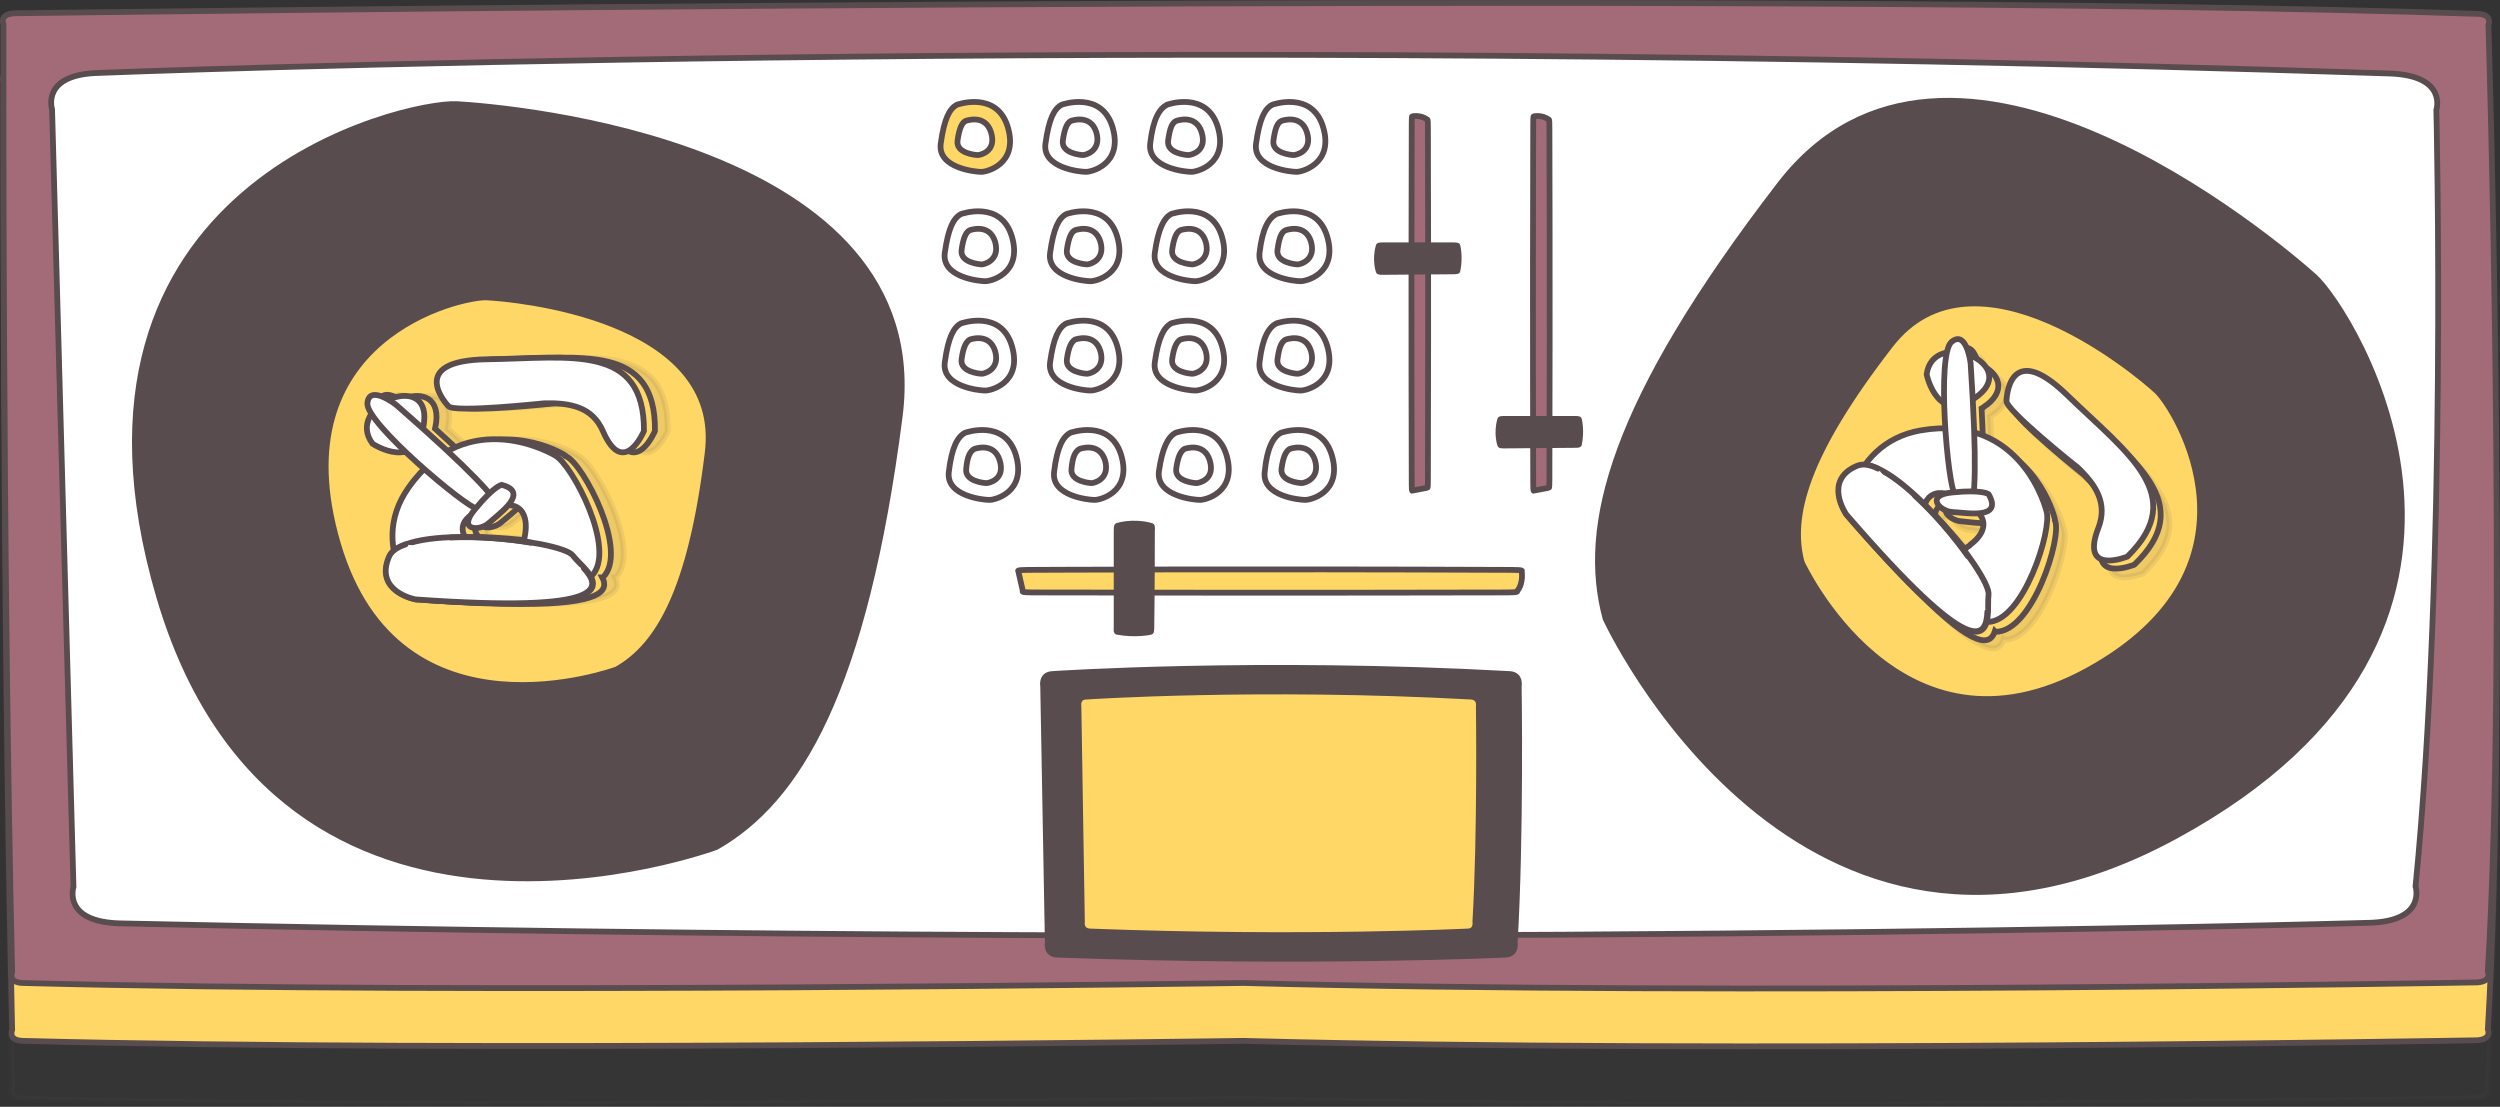 <?xml version="1.0" encoding="utf-8"?>
<!-- Generator: Adobe Illustrator 22.1.0, SVG Export Plug-In . SVG Version: 6.00 Build 0)  -->
<svg version="1.1" id="Layer_1" xmlns="http://www.w3.org/2000/svg" xmlns:xlink="http://www.w3.org/1999/xlink" x="0px" y="0px"
	 viewBox="0 0 432.1 191.3" style="enable-background:new 0 0 432.1 191.3;" xml:space="preserve">
<rect x="0" y="0" width="432.1" height="191.3" fill="#333333" stroke="none"/>
<style type="text/css">
	.st0{opacity:0.1;fill:#584C4F;stroke:#584C4F;stroke-linecap:round;stroke-miterlimit:10;enable-background:new    ;}
	.st1{fill:#FFD767;stroke:#584C4F;stroke-miterlimit:10;}
	.st2{fill:#A36B78;stroke:#584C4F;stroke-linecap:round;stroke-miterlimit:10;}
	.st3{fill:#FFFFFF;stroke:#584C4F;stroke-linecap:round;stroke-miterlimit:10;}
	.st4{fill:#584C4F;stroke:#584C4F;stroke-linecap:round;stroke-miterlimit:10;}
</style>
<path class="st0" d="M430.1,24.3c0,0,0.8-1.8-1.8-1.9C304,18.2,2.4,22.3,2.4,22.3c-2.6,0.2-1.8,1.9-1.8,1.9S0.4,113.9,2.1,188
	c0,0-0.8,1.8,1.8,1.9c75.1,2,210.8,0,211,0c82.3,2.2,213.3-0.1,213.3-0.1c2.6-0.2,1.8-1.9,1.8-1.9
	C433.4,130.7,430.1,24.3,430.1,24.3z"/>
<path class="st1" d="M430.1,14.3c0,0,0.8-1.8-1.8-1.9C304,8.2,2.4,12.3,2.4,12.3c-2.6,0.2-1.8,1.9-1.8,1.9S0.4,103.9,2.1,178
	c0,0-0.8,1.8,1.8,1.9c75.1,2,210.8,0,211,0c82.3,2.2,213.3-0.1,213.3-0.1c2.6-0.2,1.8-1.9,1.8-1.9
	C433.4,120.7,430.1,14.3,430.1,14.3z"/>
<g>
	<path class="st2" d="M430.1,4.3c0,0,0.8-1.8-1.8-1.9C304-1.8,2.4,2.3,2.4,2.3c-2.6,0.2-1.8,1.9-1.8,1.9S0.4,93.9,2.1,168
		c0,0-0.8,1.8,1.8,1.9c75.1,2,210.8,0,211,0c82.3,2.2,213.3-0.1,213.3-0.1c2.6-0.2,1.8-1.9,1.8-1.9C433.4,110.7,430.1,4.3,430.1,4.3
		z"/>
	<path id="XMLID_36908_" class="st3" d="M9,18.9c0,0-2-6.1,8.2-6.3c0,0,177.4-7.1,395.7,0.1c10.2,0.3,8.2,6.3,8.2,6.3
		s1.9,79-3.6,134.2c0,0,2,6.1-8.2,6.3c0,0-169.1,4.9-388.4,0.1c-10.2-0.2-8.2-6.3-8.2-6.3L9,18.9z"/>
</g>
<path id="XMLID_36907_" class="st4" d="M123.8,146.4c0,0-75.4,28-96.3-43.3S70.3,17.5,79,18s82.6,6.6,76.5,54S138,138.3,123.8,146.4
	z"/>
<path id="XMLID_36906_" class="st1" d="M106.6,115.7c0,0-37.7,14-48.2-21.7s21.4-42.8,25.7-42.6s41.3,3.3,38.2,27
	C119.4,102.1,113.8,111.6,106.6,115.7z"/>
<g>
	<g>
		<path id="XMLID_36905_" class="st3" d="M219.9,18.1c0,0,6.9-2.5,8.8,3.9s-3.9,7.8-4.7,7.7c-0.8,0-7.5-0.6-6.9-4.9
			S218.6,18.8,219.9,18.1z"/>
		<path id="XMLID_36904_" class="st3" d="M221.5,20.9c0,0,3.4-1.3,4.4,2s-1.9,3.9-2.3,3.9c-0.4,0-3.8-0.3-3.5-2.5
			S220.8,21.2,221.5,20.9z"/>
	</g>
	<g>
		<path id="XMLID_36903_" class="st3" d="M201.7,18.1c0,0,6.9-2.5,8.8,3.9c1.9,6.5-3.9,7.8-4.7,7.7c-0.8,0-7.5-0.6-7-4.9
			S200.4,18.8,201.7,18.1z"/>
		<path id="XMLID_36902_" class="st3" d="M203.3,20.9c0,0,3.4-1.3,4.4,2s-1.9,3.9-2.3,3.9s-3.8-0.3-3.5-2.5S202.6,21.2,203.3,20.9z"
			/>
	</g>
	<g>
		<path id="XMLID_36901_" class="st3" d="M183.5,18.1c0,0,6.9-2.5,8.8,3.9c1.9,6.5-3.9,7.8-4.7,7.7c-0.8,0-7.5-0.6-6.9-4.9
			S182.2,18.8,183.5,18.1z"/>
		<path id="XMLID_36900_" class="st3" d="M185.1,20.9c0,0,3.4-1.3,4.4,2c0.9,3.2-1.9,3.9-2.3,3.9c-0.4,0-3.8-0.3-3.5-2.5
			S184.5,21.2,185.1,20.9z"/>
	</g>
	<g>
		<path id="XMLID_36899_" class="st1" d="M165.4,18.1c0,0,6.9-2.5,8.8,3.9c1.9,6.5-3.9,7.8-4.7,7.7c-0.8,0-7.5-0.6-6.9-4.9
			S164.1,18.8,165.4,18.1z"/>
		<path id="XMLID_36898_" class="st3" d="M166.9,20.9c0,0,3.4-1.3,4.4,2s-1.9,3.9-2.3,3.9c-0.4,0-3.8-0.3-3.5-2.5
			S166.3,21.2,166.9,20.9z"/>
	</g>
</g>
<path id="XMLID_36897_" class="st4" d="M277.5,106.9c0,0,33.5,73.1,98.7,37.5s30.3-90.8,23.8-96.6C393.5,42,336.9-6,307.7,31.8
	C278.5,69.7,273.2,91,277.5,106.9z"/>
<path id="XMLID_36896_" class="st1" d="M311.4,97.2c0,0,16.8,36.6,49.4,18.7s15.1-45.4,12-48.3s-31.5-26.9-46.1-7.9
	C312,78.7,309.3,89.3,311.4,97.2z"/>
<g>
	<g>
		<path id="XMLID_36895_" class="st3" d="M220.6,37c0,0,6.9-2.5,8.8,3.9c1.9,6.5-3.9,7.8-4.7,7.7c-0.8,0-7.5-0.6-7-4.9
			S219.3,37.7,220.6,37z"/>
		<path id="XMLID_36894_" class="st3" d="M222.2,39.8c0,0,3.4-1.3,4.4,2c0.9,3.2-1.9,3.9-2.3,3.9s-3.8-0.3-3.5-2.5
			S221.5,40.1,222.2,39.8z"/>
	</g>
	<g>
		<path id="XMLID_36893_" class="st3" d="M202.4,37c0,0,6.9-2.5,8.8,3.9c1.9,6.5-3.9,7.8-4.7,7.7c-0.8,0-7.5-0.6-6.9-4.9
			S201.2,37.7,202.4,37z"/>
		<path id="XMLID_36892_" class="st3" d="M204,39.8c0,0,3.4-1.3,4.4,2c0.9,3.2-1.9,3.9-2.3,3.9c-0.4,0-3.8-0.3-3.5-2.5
			S203.4,40.1,204,39.8z"/>
	</g>
	<g>
		<path id="XMLID_36891_" class="st3" d="M184.3,37c0,0,6.9-2.5,8.8,3.9c1.9,6.5-3.9,7.8-4.7,7.7c-0.8,0-7.5-0.6-6.9-4.9
			S183,37.7,184.3,37z"/>
		<path id="XMLID_36890_" class="st3" d="M185.8,39.8c0,0,3.4-1.3,4.4,2c0.9,3.2-1.9,3.9-2.3,3.9c-0.4,0-3.8-0.3-3.5-2.5
			S185.2,40.1,185.8,39.8z"/>
	</g>
	<g>
		<path id="XMLID_36889_" class="st3" d="M166.1,37c0,0,6.9-2.5,8.8,3.9c1.9,6.5-3.9,7.8-4.7,7.7c-0.8,0-7.5-0.6-6.9-4.9
			S164.8,37.7,166.1,37z"/>
		<path id="XMLID_36888_" class="st3" d="M167.6,39.8c0,0,3.4-1.3,4.4,2c0.9,3.2-1.9,3.9-2.3,3.9s-3.8-0.3-3.5-2.5
			S167,40.1,167.6,39.8z"/>
	</g>
</g>
<g>
	<g>
		<path id="XMLID_36887_" class="st3" d="M220.6,55.9c0,0,6.9-2.5,8.8,3.9c1.9,6.5-3.9,7.8-4.7,7.7c-0.8,0-7.5-0.6-7-4.9
			S219.3,56.6,220.6,55.9z"/>
		<path id="XMLID_36886_" class="st3" d="M222.2,58.7c0,0,3.4-1.3,4.4,2c0.9,3.2-1.9,3.9-2.3,3.9c-0.4,0-3.8-0.3-3.5-2.5
			S221.5,59.1,222.2,58.7z"/>
	</g>
	<g>
		<path id="XMLID_36885_" class="st3" d="M202.4,55.9c0,0,6.9-2.5,8.8,3.9c1.9,6.5-3.9,7.8-4.7,7.7c-0.8,0-7.5-0.6-6.9-4.9
			S201.2,56.6,202.4,55.9z"/>
		<path id="XMLID_36884_" class="st3" d="M204,58.7c0,0,3.4-1.3,4.4,2c0.9,3.2-1.9,3.9-2.3,3.9c-0.4,0-3.8-0.3-3.5-2.5
			S203.4,59.1,204,58.7z"/>
	</g>
	<g>
		<path id="XMLID_36883_" class="st3" d="M184.3,55.9c0,0,6.9-2.5,8.8,3.9c1.9,6.5-3.9,7.8-4.7,7.7c-0.8,0-7.5-0.6-6.9-4.9
			S183,56.6,184.3,55.9z"/>
		<path id="XMLID_36882_" class="st3" d="M185.8,58.7c0,0,3.4-1.3,4.4,2c0.9,3.2-1.9,3.9-2.3,3.9c-0.4,0-3.8-0.3-3.5-2.5
			S185.2,59.1,185.8,58.7z"/>
	</g>
	<g>
		<path id="XMLID_36881_" class="st3" d="M166.1,55.9c0,0,6.9-2.5,8.8,3.9c1.9,6.5-3.9,7.8-4.7,7.7c-0.8,0-7.5-0.6-6.9-4.9
			S164.8,56.6,166.1,55.9z"/>
		<path id="XMLID_36880_" class="st3" d="M167.6,58.7c0,0,3.4-1.3,4.4,2c0.9,3.2-1.9,3.9-2.3,3.9c-0.4,0-3.8-0.3-3.5-2.5
			S167,59.1,167.6,58.7z"/>
	</g>
</g>
<g>
	<g>
		<path id="XMLID_36879_" class="st3" d="M221.4,74.8c0,0,6.9-2.5,8.8,3.9c1.9,6.5-3.9,7.8-4.7,7.7c-0.8,0-7.5-0.6-6.9-4.9
			C219,77.3,220.1,75.5,221.4,74.8z"/>
		<path id="XMLID_36878_" class="st3" d="M222.9,77.6c0,0,3.4-1.3,4.4,2c0.9,3.2-1.9,3.9-2.3,3.9c-0.4,0-3.8-0.3-3.5-2.5
			C221.8,78.8,222.3,78,222.9,77.6z"/>
	</g>
	<g>
		<path id="XMLID_36877_" class="st3" d="M203.2,74.8c0,0,6.9-2.5,8.8,3.9c1.9,6.5-3.9,7.8-4.7,7.7c-0.8,0-7.5-0.6-7-4.9
			C200.9,77.3,201.9,75.5,203.2,74.8z"/>
		<path id="XMLID_36876_" class="st3" d="M204.7,77.6c0,0,3.4-1.3,4.4,2s-1.9,3.9-2.3,3.9c-0.4,0-3.8-0.3-3.5-2.5
			C203.6,78.8,204.1,78,204.7,77.6z"/>
	</g>
	<g>
		<path id="XMLID_36875_" class="st3" d="M185,74.8c0,0,6.9-2.5,8.8,3.9c1.9,6.5-3.9,7.8-4.7,7.7c-0.8,0-7.5-0.6-6.9-4.9
			C182.7,77.3,183.7,75.5,185,74.8z"/>
		<path id="XMLID_36874_" class="st3" d="M186.6,77.6c0,0,3.4-1.3,4.4,2c0.9,3.2-1.9,3.9-2.3,3.9c-0.4,0-3.8-0.3-3.5-2.5
			C185.4,78.8,185.9,78,186.6,77.6z"/>
	</g>
	<g>
		<path id="XMLID_36873_" class="st3" d="M166.8,74.8c0,0,6.9-2.5,8.8,3.9c1.9,6.5-3.9,7.8-4.7,7.7c-0.8,0-7.5-0.6-6.9-4.9
			C164.5,77.3,165.5,75.5,166.8,74.8z"/>
		<path id="XMLID_36872_" class="st3" d="M168.4,77.6c0,0,3.4-1.3,4.4,2s-1.9,3.9-2.3,3.9c-0.4,0-3.8-0.3-3.5-2.5
			C167.2,78.8,167.7,78,168.4,77.6z"/>
	</g>
</g>
<path id="XMLID_36871_" class="st4" d="M180.3,118.6c0,0-0.4-2,1.6-2.1c0,0,35.4-2.4,79,0c2,0.1,1.6,2.1,1.6,2.1s0.4,26.1-0.7,44.3
	c0,0,0.4,2-1.6,2.1c0,0-33.7,1.6-77.5,0c-2-0.1-1.6-2.1-1.6-2.1L180.3,118.6z"/>
<path id="XMLID_36870_" class="st1" d="M186.4,122.1c0,0-0.3-1.7,1.4-1.7c0,0,29.8-2,66.4,0c1.7,0.1,1.4,1.7,1.4,1.7
	s0.3,21.9-0.6,37.2c0,0,0.3,1.7-1.4,1.7c0,0-28.4,1.4-65.2,0c-1.7-0.1-1.4-1.7-1.4-1.7L186.4,122.1z"/>
<g>
	<path id="XMLID_36869_" class="st1" d="M176,98.7c0,0-0.4-0.2,1.7-0.2c0,0,37.5-0.2,83.6,0c2.2,0,1.7,0.2,1.7,0.2s0.4,2.1-0.8,3.5
		c0,0,0.4,0.2-1.7,0.2c0,0-35.7,0.1-82,0c-2.2,0-1.7-0.2-1.7-0.2L176,98.7z"/>
	<path id="XMLID_36868_" class="st4" d="M193,91.7c0,0,0-0.8,0.1-0.8c0,0,2.6-0.9,5.9,0c0.2,0,0.1,0.8,0.1,0.8s0,9.9-0.1,16.7
		c0,0,0,0.8-0.1,0.8c0,0-2.5,0.6-5.8,0c-0.2,0-0.1-0.8-0.1-0.8L193,91.7z"/>
</g>
<g>
	<path id="XMLID_36867_" class="st2" d="M244.1,84.8c0,0-0.1,0.3-0.1-1.3c0,0-0.1-27.8,0-62.1c0-1.6,0.1-1.3,0.1-1.3
		s1.5-0.3,2.6,0.6c0,0,0.1-0.3,0.1,1.3c0,0,0.1,26.5,0,61c0,1.6-0.1,1.3-0.1,1.3L244.1,84.8z"/>
	<path id="XMLID_36866_" class="st4" d="M238.9,47c0,0-0.6,0-0.6-0.1c0,0-0.7-2,0-4.4c0-0.1,0.6-0.1,0.6-0.1s7.3,0,12.4,0
		c0,0,0.6,0,0.6,0.1c0,0,0.5,1.9,0,4.3c0,0.1-0.6,0.1-0.6,0.1L238.9,47z"/>
</g>
<g>
	<path id="XMLID_36865_" class="st2" d="M265.1,84.8c0,0-0.1,0.3-0.1-1.3c0,0-0.1-27.8,0-62.1c0-1.6,0.1-1.3,0.1-1.3
		s1.5-0.3,2.6,0.6c0,0,0.1-0.3,0.1,1.3c0,0,0.1,26.5,0,61c0,1.6-0.1,1.3-0.1,1.3L265.1,84.8z"/>
	<path id="XMLID_36864_" class="st4" d="M259.9,77c0,0-0.6,0-0.6-0.1c0,0-0.7-2,0-4.4c0-0.1,0.6-0.1,0.6-0.1s7.3,0,12.4,0
		c0,0,0.6,0,0.6,0.1c0,0,0.5,1.9,0,4.3c0,0.1-0.6,0.1-0.6,0.1L259.9,77z"/>
</g>
<g>
	<g>
		<path class="st0" d="M88.4,62.1c-14.2,0.2-6.7,8.1-6.7,8.1c0.9,1.2,16.5-0.5,16.5-0.5c4.6-0.1,8.3,0.7,10.1,4.8
			c3.6,8.3,7.1,0,7.1,0C115.6,59.3,102.6,61.9,88.4,62.1z"/>
		<path class="st0" d="M81.6,78c-1.2-1.2-2.6-2.4-4.2-3.9c0.1-0.4,0.1-0.8,0.2-1.2c0.5-4.6-3.1-5.2-6.1-3.8
			c-1.4-0.8-3.5-1.7-3.8,0.6c0,0.5,0.2,1.1,0.7,1.9c-1,1.5-1.1,3.3,0.2,5.1c0,0,3,2,5.6,1.4c1.1,1,2.2,2,3.3,3
			c-0.9,0.9-1.8,2-2.7,3.2c-2.5,3.5-3.1,7.3-2.5,10.9c-0.4,0.3-0.7,0.7-0.9,1.2c-2.5,6,4.6,7.3,4.6,7.3c6.6,0.5,11.9,0.7,16,0.7
			c0.1,0,0.2,0,0.3,0h0.1c13.7,0,15.1-2.3,13.9-4.6c0,0,0,0,0.1,0l0,0c4.6-4.4-3.4-19.6-6.3-20.9C100.1,78.7,90.7,73,81.6,78z
			 M95,92.1c0,0-0.1,0.2-0.1,0.6c0,0.2-0.1,0.6-0.1,0.9c-3.1-0.4-6.7-0.7-10.1-0.8c0-0.1-0.1-0.2-0.1-0.3c0,0,0-0.1-0.1-0.1
			c-0.4-0.7-0.3-1.4-0.1-1.9c0.2-0.5,0.6-1,1-1.3c-1.2,2.4,1.8,2.4,3.3,1.1c0.8-0.7,2.4-1.9,3.4-3C94.6,87.3,95.4,89.6,95,92.1z"/>
	</g>
	<g>
		<path class="st1" d="M86.2,62.1c-14.2,0.2-6.7,8.1-6.7,8.1c0.9,1.2,16.5-0.5,16.5-0.5c4.6-0.1,8.3,0.7,10.1,4.8
			c3.6,8.3,7.1,0,7.1,0C113.4,59.3,100.4,61.9,86.2,62.1z"/>
		<path class="st1" d="M79.4,78c-1.2-1.2-2.6-2.4-4.2-3.9c0.1-0.4,0.1-0.8,0.2-1.2c0.5-4.6-3.1-5.2-6.1-3.8
			c-1.4-0.8-3.5-1.7-3.8,0.6c0,0.5,0.2,1.1,0.7,1.9c-1,1.5-1.1,3.3,0.2,5.1c0,0,3,2,5.6,1.4c1.1,1,2.2,2,3.3,3
			c-0.9,0.9-1.8,2-2.7,3.2c-2.5,3.5-3.1,7.3-2.5,10.9c-0.4,0.3-0.7,0.7-0.9,1.2c-2.5,6,4.6,7.3,4.6,7.3c6.6,0.5,11.9,0.7,16,0.7
			c0.1,0,0.2,0,0.3,0h0.1c13.7,0,15.1-2.3,13.9-4.6c0,0,0,0,0.1,0l0,0c4.6-4.4-3.4-19.6-6.3-20.9C98,78.7,88.5,73,79.4,78z
			 M92.9,92.1c0,0-0.1,0.2-0.1,0.6c0,0.2-0.1,0.6-0.1,0.9c-3.1-0.4-6.7-0.7-10.1-0.8c0-0.1-0.1-0.2-0.1-0.3c0,0,0-0.1-0.1-0.1
			c-0.4-0.7-0.3-1.4-0.1-1.9c0.2-0.5,0.6-1,1-1.3c-1.2,2.4,1.8,2.4,3.3,1.1c0.8-0.7,2.4-1.9,3.4-3C92.5,87.3,93.2,89.6,92.9,92.1z"
			/>
	</g>
	<g>
		<path id="XMLID_36845_" class="st3" d="M77.5,70.2c0,0-7.6-7.9,6.7-8.1s27.2-2.8,27.1,12.4c0,0-3.5,8.3-7.1,0
			c-1.8-4.1-5.5-4.9-10.1-4.8C94,69.7,78.4,71.4,77.5,70.2z"/>
		<g>
			<g id="XMLID_36842_">
				<path id="XMLID_36844_" class="st3" d="M70.6,84.3c10.3-14.7,25.3-5.6,25.3-5.6c2.9,1.4,10.9,16.5,6.3,20.9l0,0
					c-4.6,4.4-8.3,1.1-10.4-0.8c-1.6-1.5-1.3-4.7-1.1-6.1c0.1-0.4,0.1-0.6,0.1-0.6c0.4-2.8-0.6-5.3-3.9-4.7c0,0-2.5,0.1-4.5,1.1l0,0
					c0,0-1.8,0.7-2.3,2.1c-0.2,0.5-0.2,1.2,0.1,1.9c0,0,0,0.1,0.1,0.1c0.2,0.3,0.3,0.7,0.4,1.2c1,3.1,1.2,8.3-2.9,9.3
					c-4.8,1.2-5.4,0.1-6.3-0.5l0,0c-1-0.6-1.7-2.6-1.7-2.6l0,0C67.2,95.2,66.9,89.5,70.6,84.3z"/>
				<path id="XMLID_36843_" class="st3" d="M71.9,103.6c0,0-7.1-1.3-4.6-7.3s29.6-3,31.7-0.3C101.1,98.9,114,106.6,71.9,103.6z"/>
			</g>
			<path id="XMLID_36841_" class="st3" d="M100.9,98.2c3,3.3,4.6,7.8-29.1,5.4c0,0-7.1-1.3-4.6-7.3c0.4-1,1.4-1.7,2.9-2.2"/>
			<path id="XMLID_36840_" class="st3" d="M77.9,92.9c4.6-0.2,9.7,0.2,13.8,0.9"/>
		</g>
	</g>
	<path id="XMLID_36821_" class="st3" d="M64.4,76.7c0,0,7.9,5.2,8.9-3.8S59.5,70.2,64.4,76.7z"/>
	<path id="XMLID_36820_" class="st3" d="M68.5,70c0,0-4.7-3.7-5-0.3s17,18,19.1,18.3S94.9,93.1,68.5,70z"/>
	<path id="XMLID_36819_" class="st3" d="M86.7,83.8c0,0-1.3,0.2-4.5,4.1c-3.3,3.8,0.6,4,2.3,2.5C86.2,88.8,91.7,85.1,86.7,83.8z"/>
</g>
<g>
	<g>
		<path class="st0" d="M360.2,71.3c-10.2-9.9-10.5,1-10.5,1c-0.2,1.5,12,11.3,12,11.3c3.3,3.2,5.4,6.4,3.7,10.5c-3.3,8.4,5,5,5,5
			C381.4,88.6,370.3,81.3,360.2,71.3z"/>
		<path class="st0" d="M344.2,77.7c0-1.7-0.1-3.5-0.2-5.7c0.4-0.2,0.6-0.5,1-0.7c3.6-2.9,1.5-5.9-1.6-7c-0.4-1.6-1.3-3.7-3.1-2.3
			c-0.4,0.4-0.6,0.9-0.8,1.8c-1.8,0.4-3.1,1.6-3.5,3.7c0,0,0.7,3.5,3,4.9c0.1,1.5,0.1,3,0.2,4.5c-1.3,0-2.7,0.1-4.2,0.4
			c-4.2,0.7-7.4,3-9.5,5.9c-0.5-0.1-1,0-1.5,0.2c-6,2.5-1.9,8.4-1.9,8.4c4.3,5,7.9,8.9,10.8,11.8c0.1,0.1,0.1,0.1,0.2,0.2l0.1,0.1
			c9.7,9.7,12.3,9.1,13.1,6.6c0,0,0,0,0.1,0.1l0,0c6.4,0.1,11.5-16.3,10.3-19.2C356.7,91.3,354.1,80.6,344.2,77.7z M343.7,97.2
			c0,0-0.2,0.1-0.5,0.4c-0.1,0.1-0.5,0.4-0.7,0.6c-1.9-2.5-4.2-5.2-6.6-7.7c0.1-0.1,0.1-0.2,0.1-0.3c0,0,0.1-0.1,0-0.1
			c0.2-0.8,0.8-1.2,1.3-1.4c0.5-0.2,1.1-0.3,1.6-0.2c-2.5,0.8-0.4,3,1.6,3.1c1.1,0.1,3,0.4,4.5,0.3
			C346.8,93.5,345.7,95.7,343.7,97.2z"/>
	</g>
	<g>
		<path class="st1" d="M358.7,69.8c-10.2-9.9-10.5,1-10.5,1c-0.2,1.5,12,11.3,12,11.3c3.3,3.2,5.4,6.4,3.7,10.5c-3.3,8.4,5,5,5,5
			C379.9,87,368.8,79.8,358.7,69.8z"/>
		<path class="st1" d="M342.7,76.3c0-1.7-0.1-3.5-0.2-5.7c0.4-0.2,0.6-0.5,1-0.7c3.6-2.9,1.5-5.9-1.6-7c-0.4-1.6-1.3-3.7-3.1-2.3
			c-0.4,0.4-0.6,0.9-0.8,1.8c-1.8,0.4-3.1,1.6-3.5,3.7c0,0,0.7,3.5,3,4.9c0.1,1.5,0.1,3,0.2,4.5c-1.3,0-2.7,0.1-4.2,0.4
			c-4.2,0.7-7.4,3-9.5,5.9c-0.5-0.1-1,0-1.5,0.2c-6,2.5-1.9,8.4-1.9,8.4c4.3,5,7.9,8.9,10.8,11.8c0.1,0.1,0.1,0.1,0.2,0.2l0.1,0.1
			c9.7,9.7,12.3,9.1,13.1,6.6c0,0,0,0,0.1,0.1l0,0c6.4,0.1,11.5-16.3,10.3-19.2C355.3,89.8,352.6,79.1,342.7,76.3z M342.2,95.7
			c0,0-0.2,0.1-0.5,0.4c-0.1,0.1-0.5,0.4-0.7,0.6c-1.9-2.5-4.2-5.2-6.6-7.7c0.1-0.1,0.1-0.2,0.1-0.3c0,0,0.1-0.1,0-0.1
			c0.2-0.8,0.8-1.2,1.3-1.4c0.5-0.2,1.1-0.3,1.6-0.2c-2.5,0.8-0.4,3,1.6,3.1c1.1,0.1,3,0.4,4.5,0.3C345.3,92,344.2,94.1,342.2,95.7z
			"/>
	</g>
	<g>
		<path id="XMLID_36830_" class="st3" d="M346.8,69.3c0,0,0.2-11,10.5-1s21.2,17.3,10.4,27.9c0,0-8.3,3.4-5-5
			c1.6-4.2-0.4-7.4-3.7-10.5C358.8,80.6,346.6,70.8,346.8,69.3z"/>
		<g>
			<g id="XMLID_36827_">
				<path id="XMLID_36829_" class="st3" d="M331.9,74.4c17.7-3.1,21.8,13.9,21.8,13.9c1.1,3-4,19.4-10.3,19.2l0,0
					c-6.4-0.1-6.6-5.1-6.8-7.9c-0.1-2.2,2.4-4.2,3.5-5.1c0.4-0.2,0.5-0.4,0.5-0.4c2.3-1.7,3.3-4.2,0.6-6.1c0,0-1.8-1.7-4-2.4l0,0
					c0,0-1.8-0.8-3.1-0.1c-0.5,0.2-1,0.7-1.3,1.4c0,0-0.1,0.1,0,0.1c-0.1,0.4-0.3,0.7-0.6,1.1c-1.5,2.9-5,6.7-8.6,4.5
					c-4.2-2.5-3.9-3.7-4.1-4.8l0,0c-0.3-1.1,0.6-3,0.6-3l0,0C321.8,79.7,325.7,75.5,331.9,74.4z"/>
				<path id="XMLID_36828_" class="st3" d="M319.2,89c0,0-4.1-5.9,1.9-8.4s23.1,18.8,22.6,22.2C343.2,106.3,346.8,120.9,319.2,89z"
					/>
			</g>
			<path id="XMLID_36826_" class="st3" d="M343.5,105.7c-0.2,4.5-2.3,8.8-24.4-16.8c0,0-4.1-5.9,1.9-8.4c1-0.4,2.2-0.2,3.6,0.5"/>
			<path id="XMLID_36825_" class="st3" d="M331,85.7c3.4,3.1,6.7,7,9.1,10.4"/>
		</g>
	</g>
	<path id="XMLID_36824_" class="st3" d="M333,64.7c0,0,1.9,9.3,9,3.6C348.9,62.7,334.1,56.7,333,64.7z"/>
	<path id="XMLID_36823_" class="st3" d="M340.6,62.8c0,0-0.7-5.9-3.3-3.7c-2.6,2.2-0.7,24.7,0.6,26.4
		C339.1,87.2,342.9,97.8,340.6,62.8z"/>
	<path id="XMLID_36822_" class="st3" d="M343.7,85.4c0,0-1.1-0.8-6.1-0.3c-5,0.4-2.4,3.3-0.1,3.4C339.8,88.6,346.3,89.9,343.7,85.4z
		"/>
</g>
</svg>

